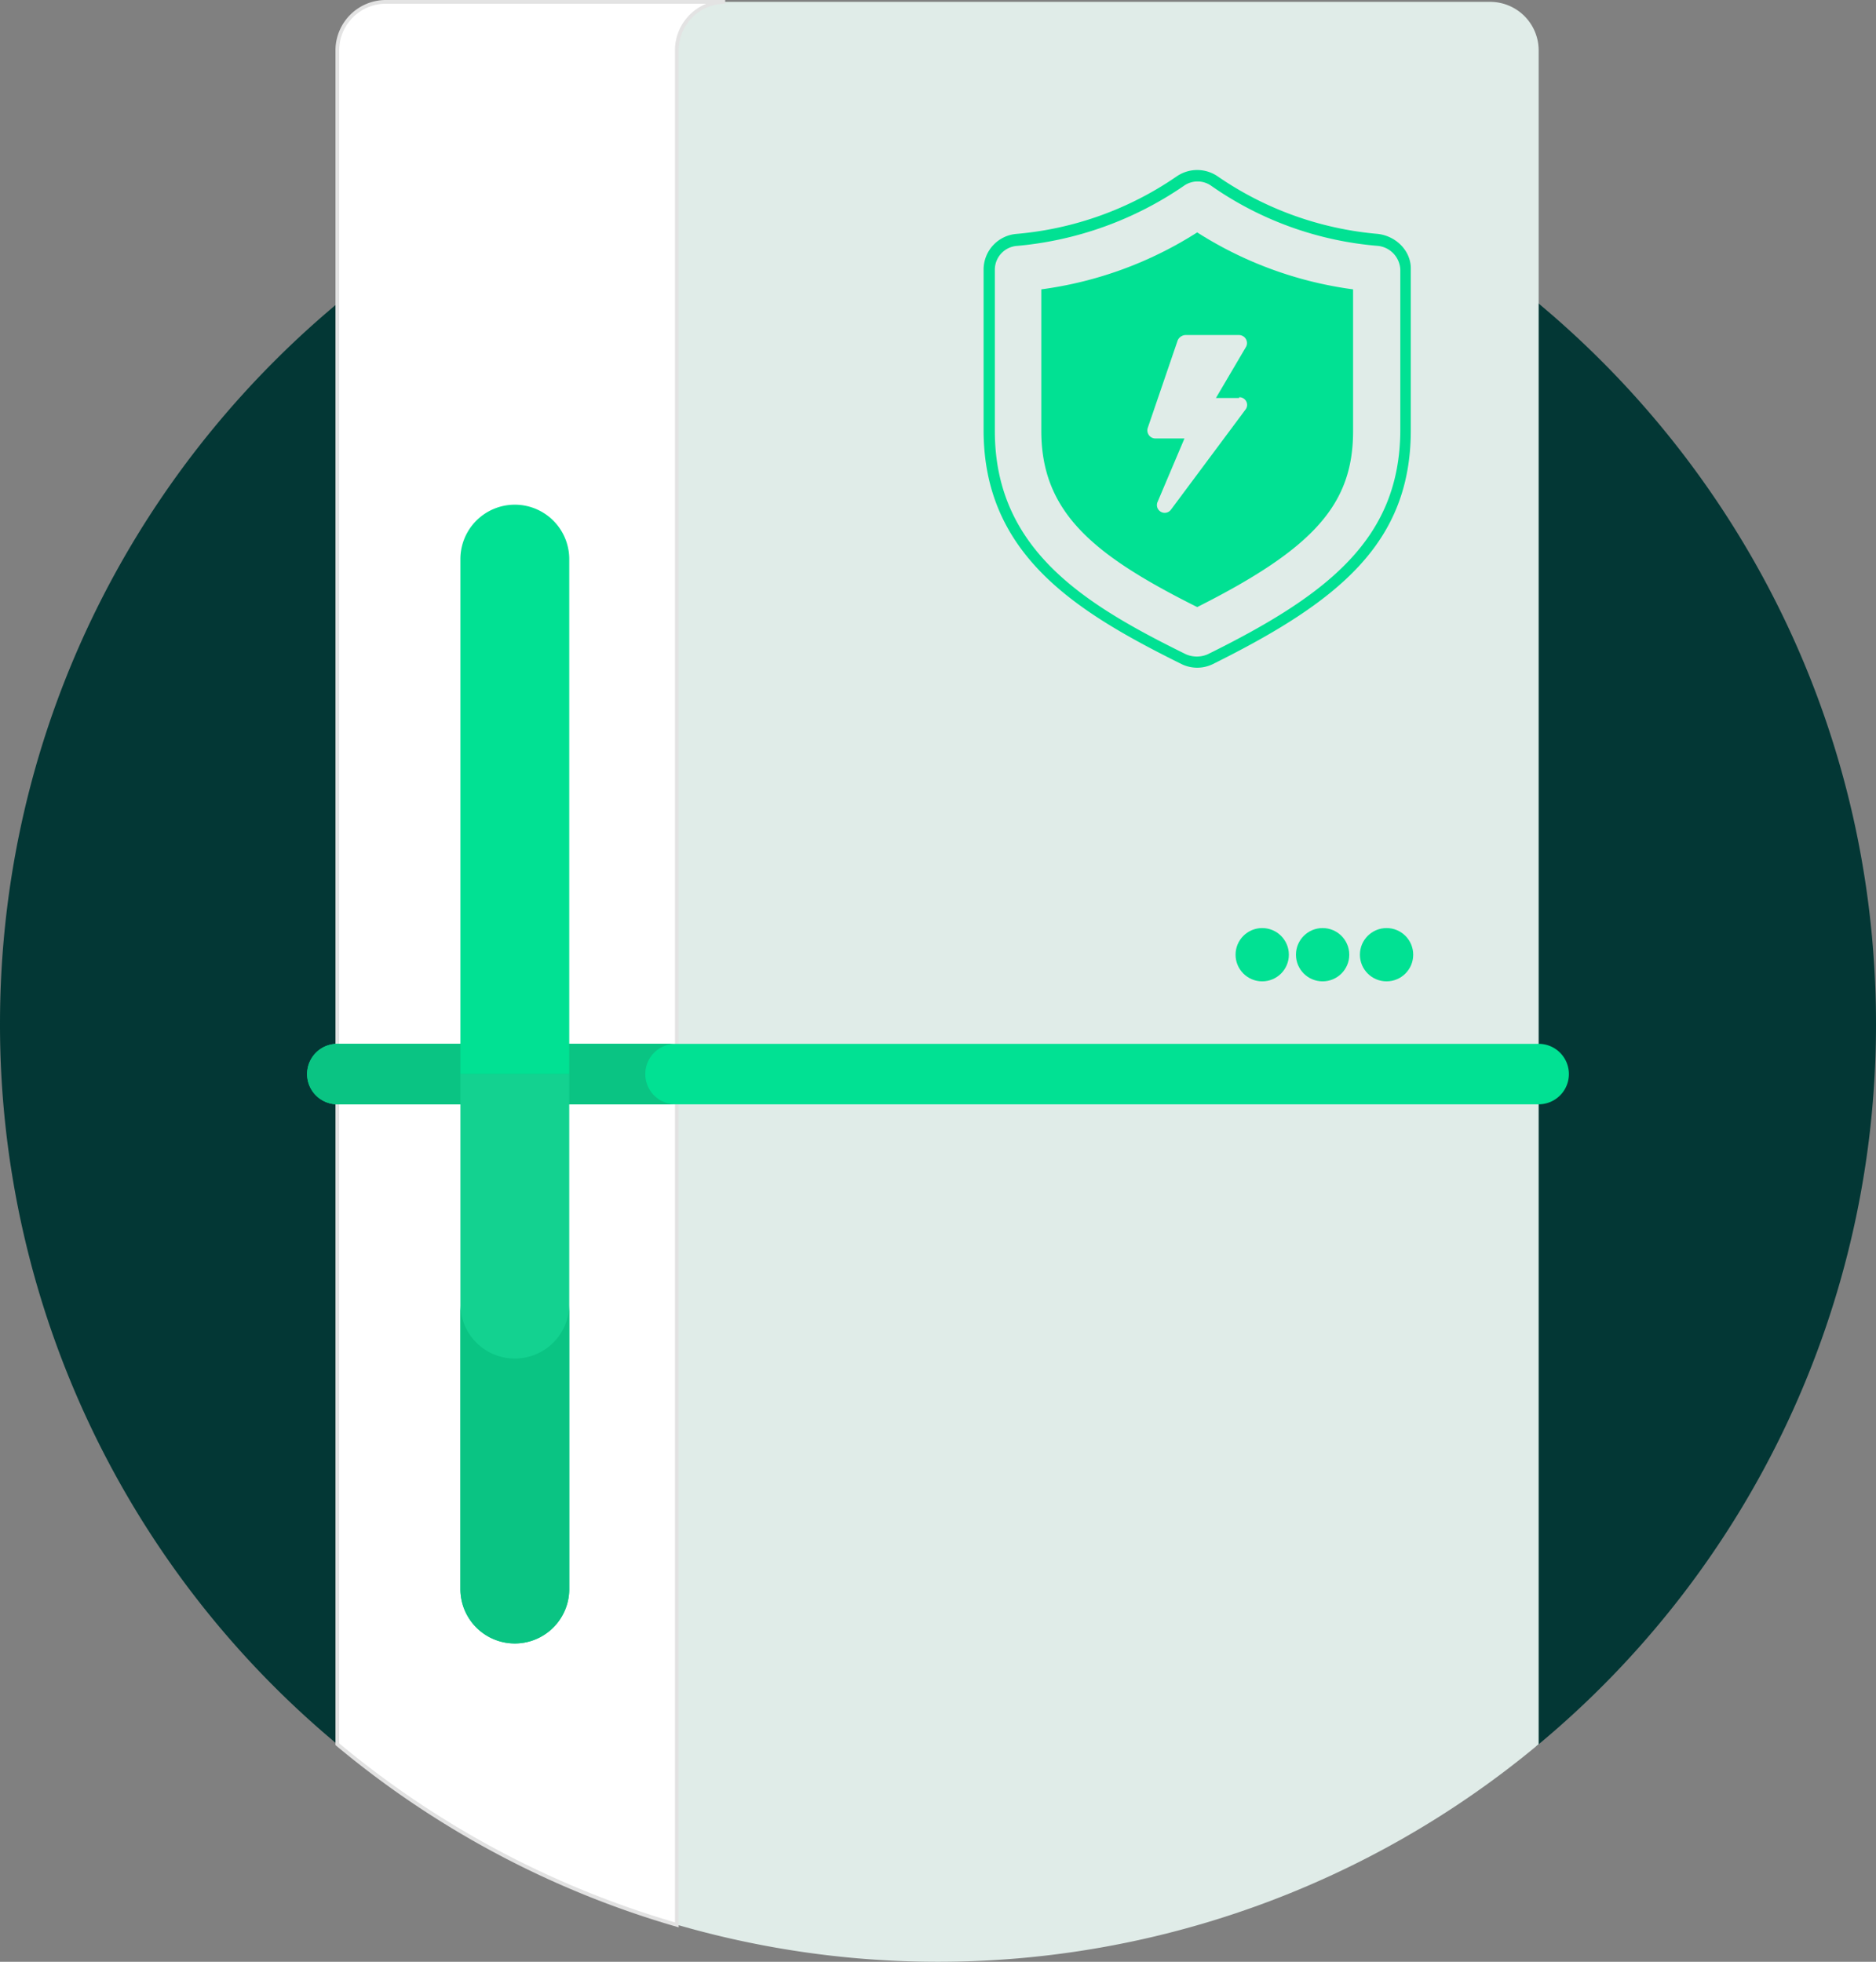 <svg xmlns="http://www.w3.org/2000/svg" width="502.582" height="525.642" viewBox="0 0 502.582 525.642">
  <rect x="0" y="0" width="502.582" height="525.642" fill="#808080" stroke="none"/>
  <g id="Substantial_Energy_Savings" data-name="Substantial Energy Savings" transform="translate(-161.232 -1913.758)">
    <g id="fridge" transform="translate(161.232 1914.258)">
      <path id="Path_2862" data-name="Path 2862" d="M90.976,466.8H411.605a250.764,250.764,0,0,0,90.976-193.507C502.581,134.5,390.075,22,251.288,22S0,134.5,0,273.289A250.763,250.763,0,0,0,90.975,466.8Zm0,0" transform="translate(0.001 0.565)" fill="#033735"/>
      <path id="Path_2863" data-name="Path 2863" d="M409.945,287.288V12.961A13,13,0,0,0,396.988,0H101.07A13,13,0,0,0,88.113,12.961V287.288Zm0,0" transform="translate(2.261 0)" fill="#e0ece8"/>
      <path id="Path_2864" data-name="Path 2864" d="M88.113,459.662a251.256,251.256,0,0,0,321.832,0V280.1H88.114Zm0,0" transform="translate(2.262 7.19)" fill="#e0ece8"/>
      <path id="Path_2865" data-name="Path 2865" d="M192.014,0H101.07A13,13,0,0,0,88.113,12.961V287.287h90.944V12.961A13,13,0,0,1,192.014,0Zm0,0" transform="translate(2.262 0)" fill="#fff" stroke="#e3e3e3" stroke-width="1"/>
      <path id="Path_2866" data-name="Path 2866" d="M179.057,280.1H88.113V459.662a250.712,250.712,0,0,0,90.944,48.4Zm0,0" transform="translate(2.262 7.19)" fill="#fff" stroke="#e2e2e2" stroke-width="1"/>
      <path id="Path_2870" data-name="Path 2870" d="M410.148,288.4H88.317a8.1,8.1,0,1,1,0-16.2H410.148a8.1,8.1,0,0,1,0,16.2Zm0,0" transform="translate(2.06 6.987)" fill="#01e193"/>
      <path id="Path_2871" data-name="Path 2871" d="M170.814,280.3a8.1,8.1,0,0,1,8.1-8.1h-90.6a8.1,8.1,0,1,0,0,16.2h90.6A8.1,8.1,0,0,1,170.814,280.3Zm0,0" transform="translate(2.06 6.987)" fill="#0ac483"/>
      <path id="Path_2872" data-name="Path 2872" d="M149.414,283.913V146.053a14.58,14.58,0,1,0-29.159,0v137.86Zm0,0" transform="translate(3.087 3.375)" fill="#01e193"/>
      <path id="Path_2873" data-name="Path 2873" d="M120.254,280.1V417.962a14.58,14.58,0,1,0,29.159,0V280.1Zm0,0" transform="translate(3.087 7.19)" fill="#13d290"/>
      <path id="Path_2874" data-name="Path 2874" d="M134.834,354.779a14.578,14.578,0,0,1-14.58-14.58v76.22a14.58,14.58,0,1,0,29.159,0V340.2A14.578,14.578,0,0,1,134.834,354.779Zm0,0" transform="translate(3.087 8.733)" fill="#0ac483"/>
    </g>
    <g id="energy_1_" data-name="energy (1)" transform="translate(424.739 1959.313)">
      <path id="Path_2879" data-name="Path 2879" d="M111.112,17.892A89.009,89.009,0,0,1,68.145,2.431a9.7,9.7,0,0,0-10.842,0,89.009,89.009,0,0,1-42.968,15.46A9.587,9.587,0,0,0,5.5,27.329V70.5c0,33.531,25.1,48.791,53.007,62.645a9.571,9.571,0,0,0,8.433,0c33.531-16.665,53.007-32.326,53.007-62.645V27.128c0-4.618-3.815-8.634-8.835-9.236ZM65.534,130.532a7.337,7.337,0,0,1-5.823,0C32.807,117.28,8.512,102.623,8.512,70.7V27.529A6.4,6.4,0,0,1,14.535,21.1,93.554,93.554,0,0,0,59.109,5.042a6.329,6.329,0,0,1,7.429,0A90.782,90.782,0,0,0,111.112,21.1a6.684,6.684,0,0,1,6.024,6.425V70.7C116.935,99.41,98.061,114.469,65.534,130.532Z" transform="translate(-5.5 -0.775)" fill="#01e193"/>
      <path id="Path_2880" data-name="Path 2880" d="M54.963,9.1A102.841,102.841,0,0,1,13.2,24.36V62.308c0,21.885,14.055,33.33,41.763,47.184C86.486,93.63,96.726,81.784,96.726,62.308V24.36A102.841,102.841,0,0,1,54.963,9.1ZM66.207,53.273a2.05,2.05,0,0,1,1.606,3.413L47.936,83.39a2.084,2.084,0,0,1-3.614-2.008L51.55,64.316H43.719A2.167,2.167,0,0,1,41.711,61.5l8.031-23.492a2.418,2.418,0,0,1,2.008-1.405H66.207a2.147,2.147,0,0,1,1.807,3.213L59.983,53.473h6.224Z" transform="translate(2.26 7.615)" fill="#01e193"/>
    </g>
    <circle id="Ellipse_68" data-name="Ellipse 68" cx="7.139" cy="7.139" r="7.139" transform="translate(492.24 2162.425)" fill="#01e193"/>
    <circle id="Ellipse_69" data-name="Ellipse 69" cx="7.139" cy="7.139" r="7.139" transform="translate(508.421 2162.425)" fill="#01e193"/>
    <circle id="Ellipse_70" data-name="Ellipse 70" cx="7.139" cy="7.139" r="7.139" transform="translate(525.554 2162.425)" fill="#01e193"/>
  </g>
</svg>
